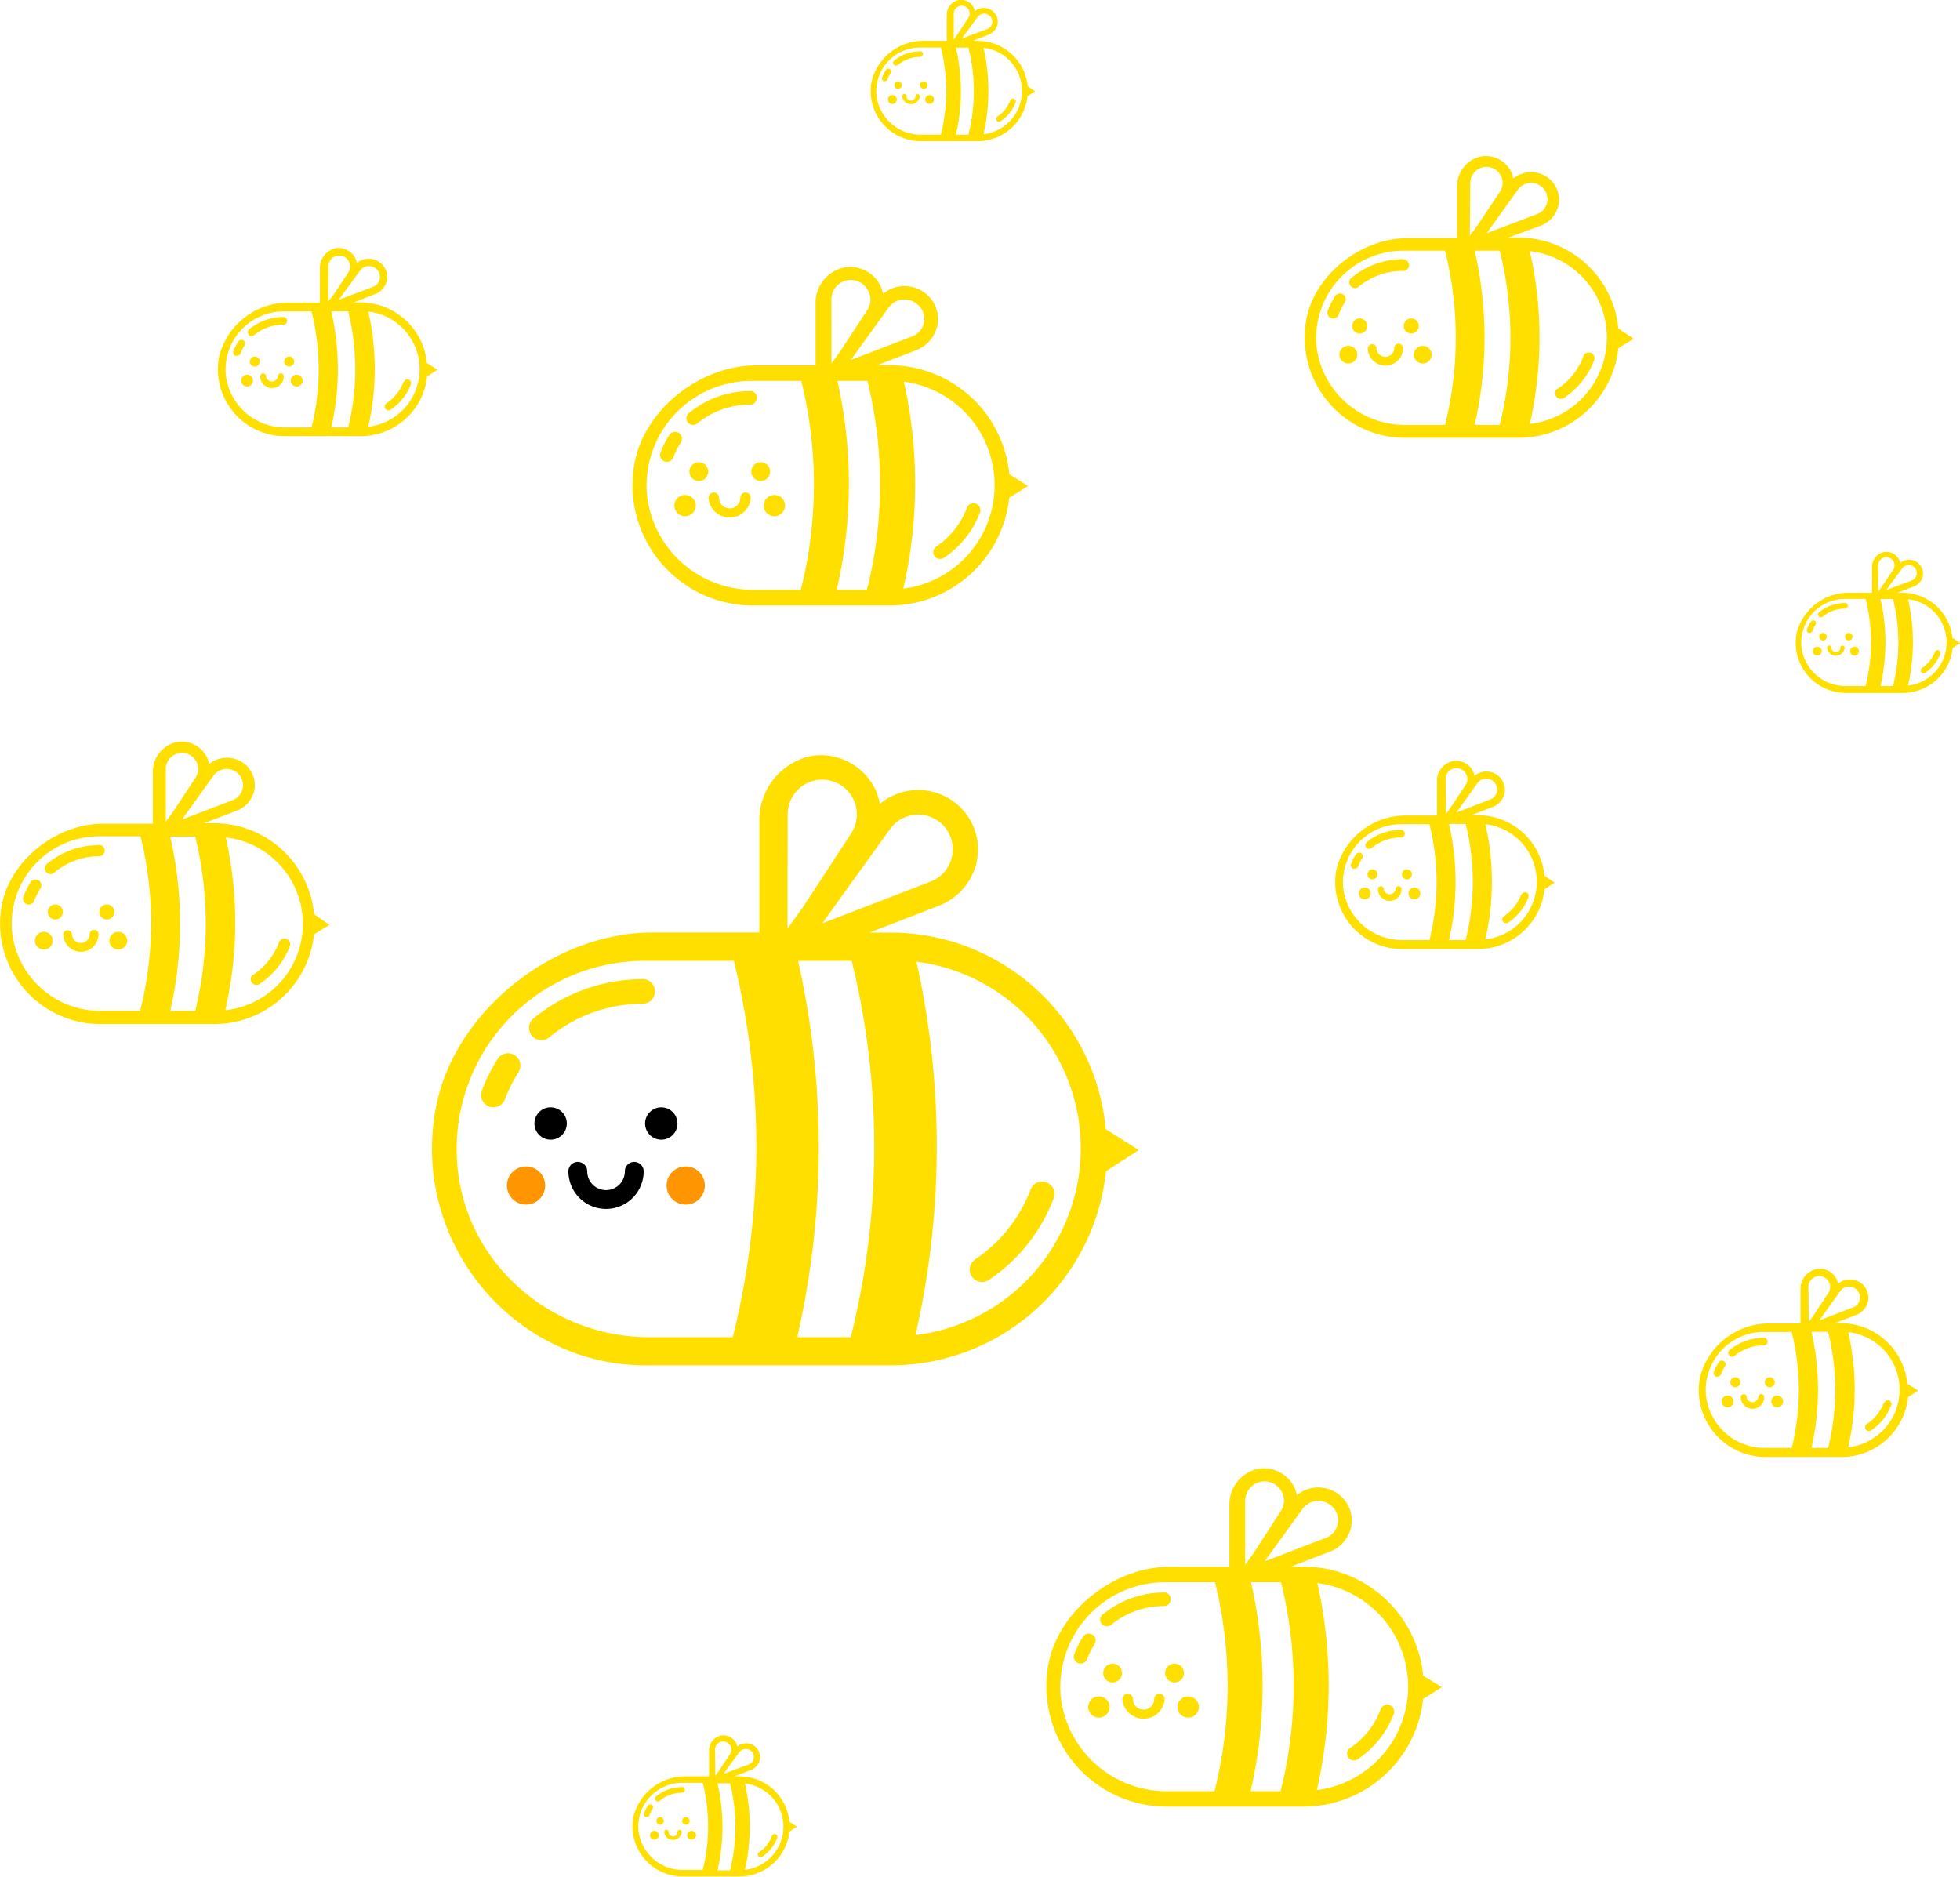 <svg xmlns="http://www.w3.org/2000/svg" viewBox="0 0 208.31 199.46"><defs><style>.cls-1{fill:#ff9500;}.cls-2{fill:#ffdf00;}.cls-3{fill:#fedf00;}</style></defs><title>bees</title><g id="Layer_2" data-name="Layer 2"><g id="Layer_1-2" data-name="Layer 1"><path d="M58.52,117.68a1.72,1.72,0,1,0,1.72,1.72A1.72,1.72,0,0,0,58.52,117.68Zm11.76,0A1.72,1.72,0,1,0,72,119.4,1.72,1.72,0,0,0,70.28,117.68Zm-2.87,5.8a1,1,0,0,0-1,1,2,2,0,1,1-4,0,1,1,0,0,0-2,0,4,4,0,1,0,8,0A1,1,0,0,0,67.41,123.48Z"/><circle class="cls-1" cx="72.88" cy="125.99" r="2.03"/><circle class="cls-1" cx="55.91" cy="125.99" r="2.03"/><path class="cls-2" d="M54.7,112.14a1.31,1.31,0,0,0-1.81.4,18.23,18.23,0,0,0-1.68,3.36,1.31,1.31,0,1,0,2.46.92,15.57,15.57,0,0,1,1.44-2.88A1.31,1.31,0,0,0,54.7,112.14Zm48.94,21.71a1.31,1.31,0,1,0,1.47,2.17,18.2,18.2,0,0,0,6.87-8.67,1.31,1.31,0,1,0-2.45-.93A15.59,15.59,0,0,1,103.64,133.84ZM68.32,104.06a18.28,18.28,0,0,0-11.7,4.24,1.31,1.31,0,0,0,1.68,2,15.65,15.65,0,0,1,10-3.63,1.31,1.31,0,0,0,0-2.62ZM117.52,120A23,23,0,0,0,95,99.11H92.42l7.25-2.81a6.54,6.54,0,0,0,4.1-4.56,6.29,6.29,0,0,0-2.49-6.6,6.36,6.36,0,0,0-7.77.3,6,6,0,0,0-.63-1.84,6.43,6.43,0,0,0-6.62-3.26A6.93,6.93,0,0,0,80.71,87v12.1H69.35c-10.42,0-21,8.27-23,18.5-2.81,14.37,8.25,27.5,22.22,27.5H95a23,23,0,0,0,22.54-20.62l3.49-2.26ZM77.88,142.11H69c-10.41,0-19.43-7.77-20.38-18.13a20,20,0,0,1,19.91-21.87H78a84.67,84.67,0,0,1,2.39,19.8A84.75,84.75,0,0,1,77.88,142.11Zm16.71-54a3.69,3.69,0,0,1,5.14-.85,3.69,3.69,0,0,1-.82,6.43L87.39,98.13ZM83.71,86.55a3.69,3.69,0,0,1,3.68-3.69,3.69,3.69,0,0,1,3.08,5.7l-5.1,7.8-1.67,2.32Zm6.72,55.56h-5.7a90.24,90.24,0,0,0,.09-40h5.7a83.12,83.12,0,0,1-.1,40Zm6.87-.22a90.23,90.23,0,0,0,.1-39.69,20,20,0,0,1-.1,39.69Z"/><path class="cls-3" d="M144.51,33.84a.8.8,0,1,0,.8.8A.8.8,0,0,0,144.51,33.84Zm5.48,0a.8.8,0,1,0,.8.8A.8.8,0,0,0,150,33.84Zm-1.34,2.68a.46.46,0,0,0-.47.46.94.94,0,0,1-1.88,0,.47.47,0,0,0-.93,0,1.87,1.87,0,0,0,3.75,0A.46.46,0,0,0,148.66,36.53Z"/><ellipse class="cls-3" cx="151.21" cy="37.69" rx="0.95" ry="0.94"/><ellipse class="cls-3" cx="143.3" cy="37.69" rx="0.95" ry="0.94"/><path class="cls-3" d="M149.08,27.54a8.56,8.56,0,0,0-5.46,2,.6.6,0,0,0-.08.85.61.61,0,0,0,.86.08,7.33,7.33,0,0,1,4.67-1.68.61.61,0,1,0,0-1.21Zm-6.35,3.74a.61.61,0,0,0-.84.19,8.42,8.42,0,0,0-.78,1.56.61.61,0,0,0,.36.78.61.61,0,0,0,.79-.35,7.18,7.18,0,0,1,.67-1.33A.6.6,0,0,0,142.73,31.28Zm22.81,10a.6.6,0,0,0-.16.84.61.61,0,0,0,.85.16,8.43,8.43,0,0,0,3.2-4,.61.61,0,0,0-.35-.78.61.61,0,0,0-.79.35A7.22,7.22,0,0,1,165.55,41.32ZM172,34.91a10.67,10.67,0,0,0-10.52-9.66h-1.19L163.7,24a3,3,0,0,0,1.91-2.11,2.9,2.9,0,0,0-1.16-3.05,3,3,0,0,0-3.62.14,2.75,2.75,0,0,0-.29-.85,3,3,0,0,0-3.09-1.51,3.21,3.21,0,0,0-2.59,3.09v5.6h-5.29c-4.86,0-9.79,3.83-10.72,8.56A10.67,10.67,0,0,0,149.2,46.53h12.3A10.67,10.67,0,0,0,172,37l1.63-1ZM153.54,45.15h-4.12a9.44,9.44,0,0,1-9.5-8.39,9.29,9.29,0,0,1,9.28-10.12h4.38a38.18,38.18,0,0,1,0,18.51Zm7.79-25a1.73,1.73,0,0,1,2.4-.39,1.7,1.7,0,0,1-.38,3L158,24.79Zm-5.07-.71a1.72,1.72,0,0,1,3.23-.81,1.67,1.67,0,0,1-.07,1.74L157,24l-.78,1.07Zm3.13,25.71h-2.66a41.45,41.45,0,0,0,0-18.51h2.66a38.18,38.18,0,0,1,0,18.51Zm3.2-.1a41.45,41.45,0,0,0,0-18.36,9.24,9.24,0,0,1,0,18.36Z"/><path class="cls-3" d="M5.88,96.12a.8.8,0,1,0,.8.8A.8.8,0,0,0,5.88,96.12Zm5.48,0a.8.8,0,1,0,.8.8A.8.8,0,0,0,11.36,96.12ZM10,98.81a.46.46,0,0,0-.47.46.94.94,0,0,1-1.88,0,.47.47,0,0,0-.93,0,1.87,1.87,0,0,0,3.75,0A.46.46,0,0,0,10,98.81Z"/><ellipse class="cls-3" cx="12.57" cy="99.97" rx="0.95" ry="0.94"/><ellipse class="cls-3" cx="4.66" cy="99.97" rx="0.95" ry="0.94"/><path class="cls-3" d="M10.44,89.82a8.56,8.56,0,0,0-5.46,2,.6.6,0,0,0-.08.85.61.61,0,0,0,.86.08A7.33,7.33,0,0,1,10.44,91a.61.61,0,1,0,0-1.21ZM4.1,93.56a.61.61,0,0,0-.84.19,8.42,8.42,0,0,0-.78,1.56.61.61,0,0,0,.36.78.61.61,0,0,0,.79-.35,7.18,7.18,0,0,1,.67-1.33A.6.6,0,0,0,4.1,93.56Zm22.81,10a.6.6,0,0,0-.16.84.61.61,0,0,0,.85.16,8.43,8.43,0,0,0,3.2-4,.61.61,0,0,0-.35-.78.61.61,0,0,0-.79.35A7.22,7.22,0,0,1,26.91,103.6Zm6.47-6.41a10.67,10.67,0,0,0-10.52-9.66H21.68l3.38-1.3A3,3,0,0,0,27,84.12a2.9,2.9,0,0,0-1.16-3.05,3,3,0,0,0-3.62.14,2.75,2.75,0,0,0-.29-.85,3,3,0,0,0-3.09-1.51,3.21,3.21,0,0,0-2.59,3.09v5.6H10.93c-4.86,0-9.79,3.83-10.72,8.56a10.67,10.67,0,0,0,10.36,12.73h12.3a10.67,10.67,0,0,0,10.51-9.54l1.63-1ZM14.9,107.43H10.78A9.44,9.44,0,0,1,1.28,99a9.29,9.29,0,0,1,9.28-10.12h4.38a38.89,38.89,0,0,1,1.12,9.16A38.94,38.94,0,0,1,14.9,107.43Zm7.79-25a1.73,1.73,0,0,1,2.4-.39,1.7,1.7,0,0,1-.38,3l-5.37,2.06Zm-5.07-.71a1.72,1.72,0,0,1,3.23-.81,1.67,1.67,0,0,1-.07,1.74L18.4,86.26l-.78,1.07Zm3.13,25.71H18.09a41.45,41.45,0,0,0,0-18.51h2.66a38.91,38.91,0,0,1,1.12,9.16A38.94,38.94,0,0,1,20.75,107.43Zm3.2-.1A41.45,41.45,0,0,0,24,89a9.24,9.24,0,0,1,0,18.36Z"/><path class="cls-3" d="M118.25,176.8a1,1,0,1,0,1,1A1,1,0,0,0,118.25,176.8Zm6.58,0a1,1,0,1,0,1,1A1,1,0,0,0,124.83,176.8ZM123.23,180a.56.56,0,0,0-.56.56,1.13,1.13,0,0,1-2.26,0,.56.56,0,0,0-1.12,0,2.25,2.25,0,0,0,4.49,0A.56.56,0,0,0,123.23,180Z"/><ellipse class="cls-3" cx="126.28" cy="181.41" rx="1.14" ry="1.13"/><ellipse class="cls-3" cx="116.79" cy="181.41" rx="1.14" ry="1.13"/><path class="cls-3" d="M123.73,169.24a10.27,10.27,0,0,0-6.55,2.35.72.72,0,0,0-.09,1,.74.74,0,0,0,1,.09,8.8,8.8,0,0,1,5.61-2,.73.73,0,1,0,0-1.46Zm-7.62,4.48a.74.74,0,0,0-1,.22,10.11,10.11,0,0,0-.94,1.87.73.73,0,0,0,.43.94.74.74,0,0,0,.94-.43,8.63,8.63,0,0,1,.8-1.6A.73.73,0,0,0,116.12,173.72Zm27.38,12.05a.72.72,0,0,0-.2,1,.74.74,0,0,0,1,.2,10.12,10.12,0,0,0,3.84-4.82.73.73,0,0,0-.43-.94.74.74,0,0,0-.95.42A8.67,8.67,0,0,1,143.49,185.78Zm7.76-7.69a12.8,12.8,0,0,0-12.62-11.59h-1.42l4.06-1.56a3.64,3.64,0,0,0,2.3-2.53,3.48,3.48,0,0,0-1.39-3.66,3.58,3.58,0,0,0-4.35.16,3.3,3.3,0,0,0-.35-1,3.61,3.61,0,0,0-3.71-1.81,3.85,3.85,0,0,0-3.11,3.7v6.72h-6.35c-5.83,0-11.75,4.59-12.87,10.27A12.8,12.8,0,0,0,123.88,192h14.76a12.8,12.8,0,0,0,12.61-11.45l2-1.25Zm-22.17,12.28h-4.95a11.33,11.33,0,0,1-11.4-10.07,11.15,11.15,0,0,1,11.14-12.14h5.26a45.82,45.82,0,0,1-.05,22.21Zm9.35-30a2.07,2.07,0,0,1,2.88-.47,2,2,0,0,1-.46,3.57l-6.45,2.48Zm-6.09-.85a2.06,2.06,0,0,1,3.87-1,2,2,0,0,1-.09,2.09L133.27,165l-.93,1.29Zm3.76,30.85h-3.19a49.74,49.74,0,0,0,.05-22.21h3.19a45.82,45.82,0,0,1-.05,22.21Zm3.85-.12a49.74,49.74,0,0,0,.06-22,11.09,11.09,0,0,1-.06,22Z"/><path class="cls-3" d="M74.27,49.12a1,1,0,1,0,1,1A1,1,0,0,0,74.27,49.12Zm6.58,0a1,1,0,1,0,1,1A1,1,0,0,0,80.85,49.12Zm-1.61,3.22a.56.56,0,0,0-.56.56,1.13,1.13,0,0,1-2.26,0,.56.56,0,0,0-1.12,0,2.25,2.25,0,0,0,4.49,0A.56.56,0,0,0,79.25,52.34Z"/><ellipse class="cls-3" cx="82.3" cy="53.73" rx="1.14" ry="1.13"/><ellipse class="cls-3" cx="72.81" cy="53.73" rx="1.14" ry="1.13"/><path class="cls-3" d="M79.75,41.56a10.27,10.27,0,0,0-6.55,2.35.72.72,0,0,0-.09,1,.74.74,0,0,0,1,.09,8.8,8.8,0,0,1,5.61-2,.73.73,0,1,0,0-1.46ZM72.14,46a.74.74,0,0,0-1,.22,10.11,10.11,0,0,0-.94,1.87.73.73,0,0,0,.43.94.74.74,0,0,0,.94-.43,8.63,8.63,0,0,1,.8-1.6A.73.73,0,0,0,72.14,46ZM99.51,58.09a.72.72,0,0,0-.2,1,.74.74,0,0,0,1,.2,10.12,10.12,0,0,0,3.84-4.82.73.73,0,0,0-.43-.94.74.74,0,0,0-.95.42A8.67,8.67,0,0,1,99.51,58.09Zm7.76-7.69A12.8,12.8,0,0,0,94.66,38.81H93.23l4.06-1.56a3.64,3.64,0,0,0,2.3-2.53,3.48,3.48,0,0,0-1.39-3.66,3.58,3.58,0,0,0-4.35.16,3.3,3.3,0,0,0-.35-1,3.61,3.61,0,0,0-3.71-1.81,3.85,3.85,0,0,0-3.11,3.7v6.72H80.33c-5.83,0-11.75,4.59-12.87,10.27A12.8,12.8,0,0,0,79.9,64.35H94.66A12.8,12.8,0,0,0,107.26,52.9l2-1.25ZM85.1,62.68H80.16a11.33,11.33,0,0,1-11.4-10.07A11.15,11.15,0,0,1,79.9,40.48h5.26a45.82,45.82,0,0,1-.05,22.21Zm9.35-30a2.07,2.07,0,0,1,2.88-.47,2,2,0,0,1-.46,3.57l-6.45,2.48Zm-6.09-.85a2.06,2.06,0,0,1,3.87-1A2,2,0,0,1,92.15,33l-2.85,4.33-.93,1.29Zm3.76,30.85H88.93A49.74,49.74,0,0,0,89,40.48h3.19a45.82,45.82,0,0,1-.05,22.21ZM96,62.56a49.74,49.74,0,0,0,.06-22,11.09,11.09,0,0,1-.06,22Z"/><path class="cls-3" d="M95.45,8.65a.4.4,0,1,0,.4.4A.4.4,0,0,0,95.45,8.65Zm2.74,0a.4.4,0,1,0,.4.4A.4.4,0,0,0,98.19,8.65ZM97.52,10a.23.23,0,0,0-.23.23.47.47,0,0,1-.94,0,.23.23,0,0,0-.47,0,.94.94,0,0,0,1.87,0A.23.23,0,0,0,97.52,10Z"/><circle class="cls-3" cx="98.8" cy="10.58" r="0.47"/><circle class="cls-3" cx="94.84" cy="10.58" r="0.47"/><path class="cls-3" d="M94.14,7.46a4.2,4.2,0,0,0-.39.78.3.3,0,0,0,.18.39l.11,0a.31.31,0,0,0,.29-.2,3.58,3.58,0,0,1,.33-.67.3.3,0,0,0-.09-.42A.31.31,0,0,0,94.14,7.46Zm3.6-2a4.28,4.28,0,0,0-2.73,1,.3.3,0,0,0,0,.43.31.31,0,0,0,.43,0,3.67,3.67,0,0,1,2.34-.84.3.3,0,1,0,0-.61ZM106,12.39a.3.3,0,0,0-.08.42.31.31,0,0,0,.42.08,4.22,4.22,0,0,0,1.6-2,.3.3,0,0,0-.18-.39.31.31,0,0,0-.39.18A3.61,3.61,0,0,1,106,12.39Zm3.23-3.21a5.33,5.33,0,0,0-5.26-4.83h-.59L105,3.71a1.52,1.52,0,0,0,1-1.06,1.45,1.45,0,0,0-.58-1.53,1.49,1.49,0,0,0-1.81.07,1.38,1.38,0,0,0-.15-.42A1.5,1.5,0,0,0,101.92,0a1.61,1.61,0,0,0-1.3,1.54v2.8H98a5.68,5.68,0,0,0-5.36,4.28A5.33,5.33,0,0,0,97.8,15h6.15a5.34,5.34,0,0,0,5.25-4.77l.81-.52ZM100,14.31H97.9a4.72,4.72,0,0,1-4.75-4.2A4.65,4.65,0,0,1,97.8,5.05H100a19.1,19.1,0,0,1,0,9.25Zm3.9-12.5a.86.86,0,0,1,1.2-.2.85.85,0,0,1-.19,1.49l-2.69,1Zm-2.54-.35A.86.86,0,0,1,102.94,1a.84.84,0,0,1,0,.87l-1.19,1.8-.39.54Zm1.57,12.85h-1.33a20.73,20.73,0,0,0,0-9.25h1.33a19.09,19.09,0,0,1,0,9.25Zm1.6-.05a20.73,20.73,0,0,0,0-9.18,4.62,4.62,0,0,1,0,9.18Z"/><path class="cls-3" d="M27.07,37.89a.53.53,0,1,0,.54.53A.53.53,0,0,0,27.07,37.89Zm3.66,0a.53.53,0,1,0,.54.53A.53.53,0,0,0,30.73,37.89Zm-.89,1.79a.31.31,0,0,0-.31.31.63.63,0,0,1-1.25,0,.31.31,0,0,0-.62,0,1.25,1.25,0,0,0,2.5,0A.31.31,0,0,0,29.84,39.68Z"/><ellipse class="cls-3" cx="31.53" cy="40.45" rx="0.63" ry="0.63"/><ellipse class="cls-3" cx="26.26" cy="40.45" rx="0.63" ry="0.63"/><path class="cls-3" d="M30.12,33.69A5.71,5.71,0,0,0,26.48,35a.4.4,0,0,0-.05.57.41.41,0,0,0,.57.05,4.89,4.89,0,0,1,3.11-1.12.4.4,0,1,0,0-.81Zm-4.23,2.49a.41.41,0,0,0-.56.12,5.61,5.61,0,0,0-.52,1,.4.4,0,0,0,.24.52l.14,0a.41.41,0,0,0,.38-.26,4.79,4.79,0,0,1,.45-.89A.4.4,0,0,0,25.89,36.18Zm17,4.4a4.82,4.82,0,0,1-1.83,2.29.4.4,0,0,0-.11.56.41.41,0,0,0,.57.11,5.62,5.62,0,0,0,2.14-2.68.4.4,0,0,0-.24-.52A.41.41,0,0,0,42.92,40.58Zm2.48-2a7.11,7.11,0,0,0-7-6.44h-.79l2.25-.87a2,2,0,0,0,1.28-1.41,1.93,1.93,0,0,0-.77-2,2,2,0,0,0-2.42.09,1.84,1.84,0,0,0-.19-.57,2,2,0,0,0-2.06-1A2.14,2.14,0,0,0,34,28.43v3.73H30.44a7.58,7.58,0,0,0-7.15,5.71,7.11,7.11,0,0,0,6.91,8.48h8.2a7.11,7.11,0,0,0,7-6.36l1.09-.7ZM33.09,45.42H30.34A6.29,6.29,0,0,1,24,39.83a6.19,6.19,0,0,1,6.19-6.74h2.92a25.46,25.46,0,0,1,0,12.34Zm5.19-16.67a1.15,1.15,0,0,1,1.6-.26,1.13,1.13,0,0,1-.25,2L36,31.86Zm-3.38-.47a1.15,1.15,0,0,1,2.15-.54,1.11,1.11,0,0,1,0,1.16l-1.59,2.41L34.9,32ZM37,45.42H35.21a27.63,27.63,0,0,0,0-12.34H37a25.46,25.46,0,0,1,0,12.34Zm2.14-.07a27.63,27.63,0,0,0,0-12.24,6.16,6.16,0,0,1,0,12.24Z"/><path class="cls-3" d="M145.86,92.39a.53.53,0,1,0,.54.53A.53.53,0,0,0,145.86,92.39Zm3.66,0a.53.53,0,1,0,.54.53A.53.53,0,0,0,149.51,92.39Zm-.89,1.79a.31.31,0,0,0-.31.31.63.63,0,0,1-1.25,0,.31.31,0,0,0-.62,0,1.25,1.25,0,0,0,2.5,0A.31.31,0,0,0,148.62,94.18Z"/><ellipse class="cls-3" cx="150.32" cy="94.95" rx="0.63" ry="0.63"/><ellipse class="cls-3" cx="145.05" cy="94.95" rx="0.63" ry="0.63"/><path class="cls-3" d="M148.9,88.19a5.71,5.71,0,0,0-3.64,1.31.4.4,0,0,0-.05.57.41.41,0,0,0,.57.05A4.89,4.89,0,0,1,148.9,89a.4.4,0,1,0,0-.81Zm-4.23,2.49a.41.41,0,0,0-.56.12,5.61,5.61,0,0,0-.52,1,.4.4,0,0,0,.24.52l.14,0a.41.41,0,0,0,.38-.26,4.79,4.79,0,0,1,.45-.89A.4.4,0,0,0,144.67,90.68Zm17,4.4a4.82,4.82,0,0,1-1.83,2.29.4.4,0,0,0-.11.56.41.41,0,0,0,.57.11,5.62,5.62,0,0,0,2.14-2.68.4.4,0,0,0-.24-.52A.41.41,0,0,0,161.71,95.08Zm2.48-2a7.11,7.11,0,0,0-7-6.44h-.79l2.25-.87a2,2,0,0,0,1.28-1.41,1.93,1.93,0,0,0-.77-2,2,2,0,0,0-2.42.09,1.84,1.84,0,0,0-.19-.57,2,2,0,0,0-2.06-1,2.14,2.14,0,0,0-1.73,2.06v3.73h-3.53a7.58,7.58,0,0,0-7.15,5.71,7.11,7.11,0,0,0,6.91,8.48h8.2a7.11,7.11,0,0,0,7-6.36l1.09-.7Zm-12.32,6.82h-2.75a6.29,6.29,0,0,1-6.33-5.59A6.19,6.19,0,0,1,149,87.59h2.92a25.46,25.46,0,0,1,0,12.34Zm5.19-16.67a1.15,1.15,0,0,1,1.6-.26,1.13,1.13,0,0,1-.25,2l-3.58,1.38Zm-3.38-.47a1.15,1.15,0,0,1,2.15-.54,1.11,1.11,0,0,1,0,1.16l-1.59,2.41-.52.72Zm2.09,17.14H154a27.63,27.63,0,0,0,0-12.34h1.77a25.46,25.46,0,0,1,0,12.34Zm2.14-.07a27.63,27.63,0,0,0,0-12.24,6.16,6.16,0,0,1,0,12.24Z"/><path class="cls-3" d="M184.42,146.37a.53.53,0,1,0,.54.53A.53.53,0,0,0,184.42,146.37Zm3.66,0a.53.53,0,1,0,.54.53A.53.53,0,0,0,188.07,146.37Zm-.89,1.79a.31.31,0,0,0-.31.31.63.63,0,0,1-1.25,0,.31.31,0,0,0-.62,0,1.25,1.25,0,0,0,2.5,0A.31.31,0,0,0,187.18,148.16Z"/><ellipse class="cls-3" cx="188.88" cy="148.94" rx="0.63" ry="0.63"/><ellipse class="cls-3" cx="183.61" cy="148.94" rx="0.63" ry="0.63"/><path class="cls-3" d="M187.46,142.17a5.71,5.71,0,0,0-3.64,1.31.4.4,0,0,0-.05.57.41.41,0,0,0,.57.05,4.89,4.89,0,0,1,3.11-1.12.4.4,0,1,0,0-.81Zm-4.23,2.49a.41.41,0,0,0-.56.12,5.61,5.61,0,0,0-.52,1,.4.4,0,0,0,.24.52l.14,0a.41.41,0,0,0,.38-.26,4.79,4.79,0,0,1,.45-.89A.4.4,0,0,0,183.23,144.66Zm17,4.4a4.82,4.82,0,0,1-1.83,2.29.4.4,0,0,0-.11.56.41.41,0,0,0,.57.11,5.62,5.62,0,0,0,2.14-2.68.4.4,0,0,0-.24-.52A.41.41,0,0,0,200.27,149.07Zm2.48-2a7.11,7.11,0,0,0-7-6.44H195l2.25-.87a2,2,0,0,0,1.28-1.41,1.93,1.93,0,0,0-.77-2,2,2,0,0,0-2.42.09,1.84,1.84,0,0,0-.19-.57,2,2,0,0,0-2.06-1,2.14,2.14,0,0,0-1.73,2.06v3.73h-3.53a7.58,7.58,0,0,0-7.15,5.71,7.11,7.11,0,0,0,6.91,8.48h8.2a7.11,7.11,0,0,0,7-6.36l1.09-.7Zm-12.32,6.82h-2.75a6.29,6.29,0,0,1-6.33-5.59,6.19,6.19,0,0,1,6.19-6.74h2.92a25.46,25.46,0,0,1,0,12.34Zm5.19-16.67a1.15,1.15,0,0,1,1.6-.26,1.13,1.13,0,0,1-.25,2l-3.58,1.38Zm-3.38-.47a1.15,1.15,0,0,1,2.15-.54,1.11,1.11,0,0,1,0,1.16l-1.59,2.41-.52.72Zm2.09,17.14h-1.77a27.63,27.63,0,0,0,0-12.34h1.77a25.46,25.46,0,0,1,0,12.34Zm2.14-.07a27.63,27.63,0,0,0,0-12.24,6.16,6.16,0,0,1,0,12.24Z"/><path class="cls-3" d="M70.16,193.12a.4.4,0,1,0,.4.4A.4.4,0,0,0,70.16,193.12Zm2.74,0a.4.4,0,1,0,.4.4A.4.4,0,0,0,72.9,193.12Zm-.67,1.34a.23.23,0,0,0-.23.23.47.47,0,0,1-.94,0,.23.23,0,0,0-.47,0,.94.94,0,0,0,1.87,0A.23.23,0,0,0,72.23,194.46Z"/><circle class="cls-3" cx="73.5" cy="195.04" r="0.47"/><circle class="cls-3" cx="69.55" cy="195.04" r="0.47"/><path class="cls-3" d="M68.84,191.93a4.2,4.2,0,0,0-.39.78.3.3,0,0,0,.18.39l.11,0a.31.31,0,0,0,.29-.2,3.58,3.58,0,0,1,.33-.67.3.3,0,0,0-.09-.42A.31.31,0,0,0,68.84,191.93Zm3.6-2a4.28,4.28,0,0,0-2.73,1,.3.3,0,0,0,0,.43.31.31,0,0,0,.43,0,3.67,3.67,0,0,1,2.34-.84.3.3,0,1,0,0-.61Zm8.23,6.89a.3.3,0,0,0-.08.42.31.31,0,0,0,.42.08,4.22,4.22,0,0,0,1.6-2,.3.3,0,0,0-.18-.39.31.31,0,0,0-.39.18A3.61,3.61,0,0,1,80.67,196.86Zm3.23-3.21a5.33,5.33,0,0,0-5.26-4.83h-.59l1.69-.65a1.52,1.52,0,0,0,1-1.06,1.45,1.45,0,0,0-.58-1.53,1.49,1.49,0,0,0-1.81.07,1.38,1.38,0,0,0-.15-.42,1.5,1.5,0,0,0-1.54-.75,1.61,1.61,0,0,0-1.3,1.54v2.8H72.68a5.68,5.68,0,0,0-5.36,4.28,5.33,5.33,0,0,0,5.18,6.36h6.15a5.34,5.34,0,0,0,5.25-4.77l.81-.52Zm-9.24,5.12H72.61a4.72,4.72,0,0,1-4.75-4.2,4.65,4.65,0,0,1,4.64-5.06h2.19a19.1,19.1,0,0,1,0,9.25Zm3.9-12.5a.86.86,0,0,1,1.2-.2.85.85,0,0,1-.19,1.49l-2.69,1ZM76,185.92a.86.86,0,0,1,1.61-.41.84.84,0,0,1,0,.87l-1.19,1.8-.39.54Zm1.57,12.85H76.26a20.73,20.73,0,0,0,0-9.25h1.33a19.09,19.09,0,0,1,0,9.25Zm1.6-.05a20.73,20.73,0,0,0,0-9.18,4.62,4.62,0,0,1,0,9.18Z"/><path class="cls-3" d="M193.75,67.27a.4.4,0,1,0,.4.4A.4.4,0,0,0,193.75,67.27Zm2.74,0a.4.4,0,1,0,.4.4A.4.4,0,0,0,196.49,67.27Zm-.67,1.34a.23.23,0,0,0-.23.23.47.47,0,0,1-.94,0,.23.23,0,0,0-.47,0,.94.94,0,0,0,1.87,0A.23.23,0,0,0,195.82,68.62Z"/><circle class="cls-3" cx="197.1" cy="69.2" r="0.47"/><circle class="cls-3" cx="193.14" cy="69.2" r="0.47"/><path class="cls-3" d="M192.44,66.09a4.2,4.2,0,0,0-.39.78.3.3,0,0,0,.18.39l.11,0a.31.31,0,0,0,.29-.2,3.58,3.58,0,0,1,.33-.67.3.3,0,0,0-.09-.42A.31.31,0,0,0,192.44,66.09Zm3.6-2a4.28,4.28,0,0,0-2.73,1,.3.3,0,0,0,0,.43.31.31,0,0,0,.43,0,3.67,3.67,0,0,1,2.34-.84.3.3,0,1,0,0-.61ZM204.27,71a.3.3,0,0,0-.08.42.31.31,0,0,0,.42.08,4.22,4.22,0,0,0,1.6-2,.3.3,0,0,0-.18-.39.31.31,0,0,0-.39.18A3.61,3.61,0,0,1,204.27,71Zm3.23-3.21A5.33,5.33,0,0,0,202.24,63h-.59l1.69-.65a1.52,1.52,0,0,0,1-1.06,1.45,1.45,0,0,0-.58-1.53,1.49,1.49,0,0,0-1.81.07,1.38,1.38,0,0,0-.15-.42,1.5,1.5,0,0,0-1.54-.75,1.61,1.61,0,0,0-1.3,1.54V63h-2.65a5.68,5.68,0,0,0-5.36,4.28,5.33,5.33,0,0,0,5.18,6.36h6.15a5.34,5.34,0,0,0,5.25-4.77l.81-.52Zm-9.24,5.12H196.2a4.72,4.72,0,0,1-4.75-4.2,4.65,4.65,0,0,1,4.64-5.06h2.19a19.1,19.1,0,0,1,0,9.25Zm3.9-12.5a.86.86,0,0,1,1.2-.2.85.85,0,0,1-.19,1.49l-2.69,1Zm-2.54-.35a.86.86,0,0,1,1.61-.41.84.84,0,0,1,0,.87L200,62.34l-.39.54Zm1.57,12.85h-1.33a20.73,20.73,0,0,0,0-9.25h1.33a19.09,19.09,0,0,1,0,9.25Zm1.6-.05a20.73,20.73,0,0,0,0-9.18,4.62,4.62,0,0,1,0,9.18Z"/></g></g></svg>